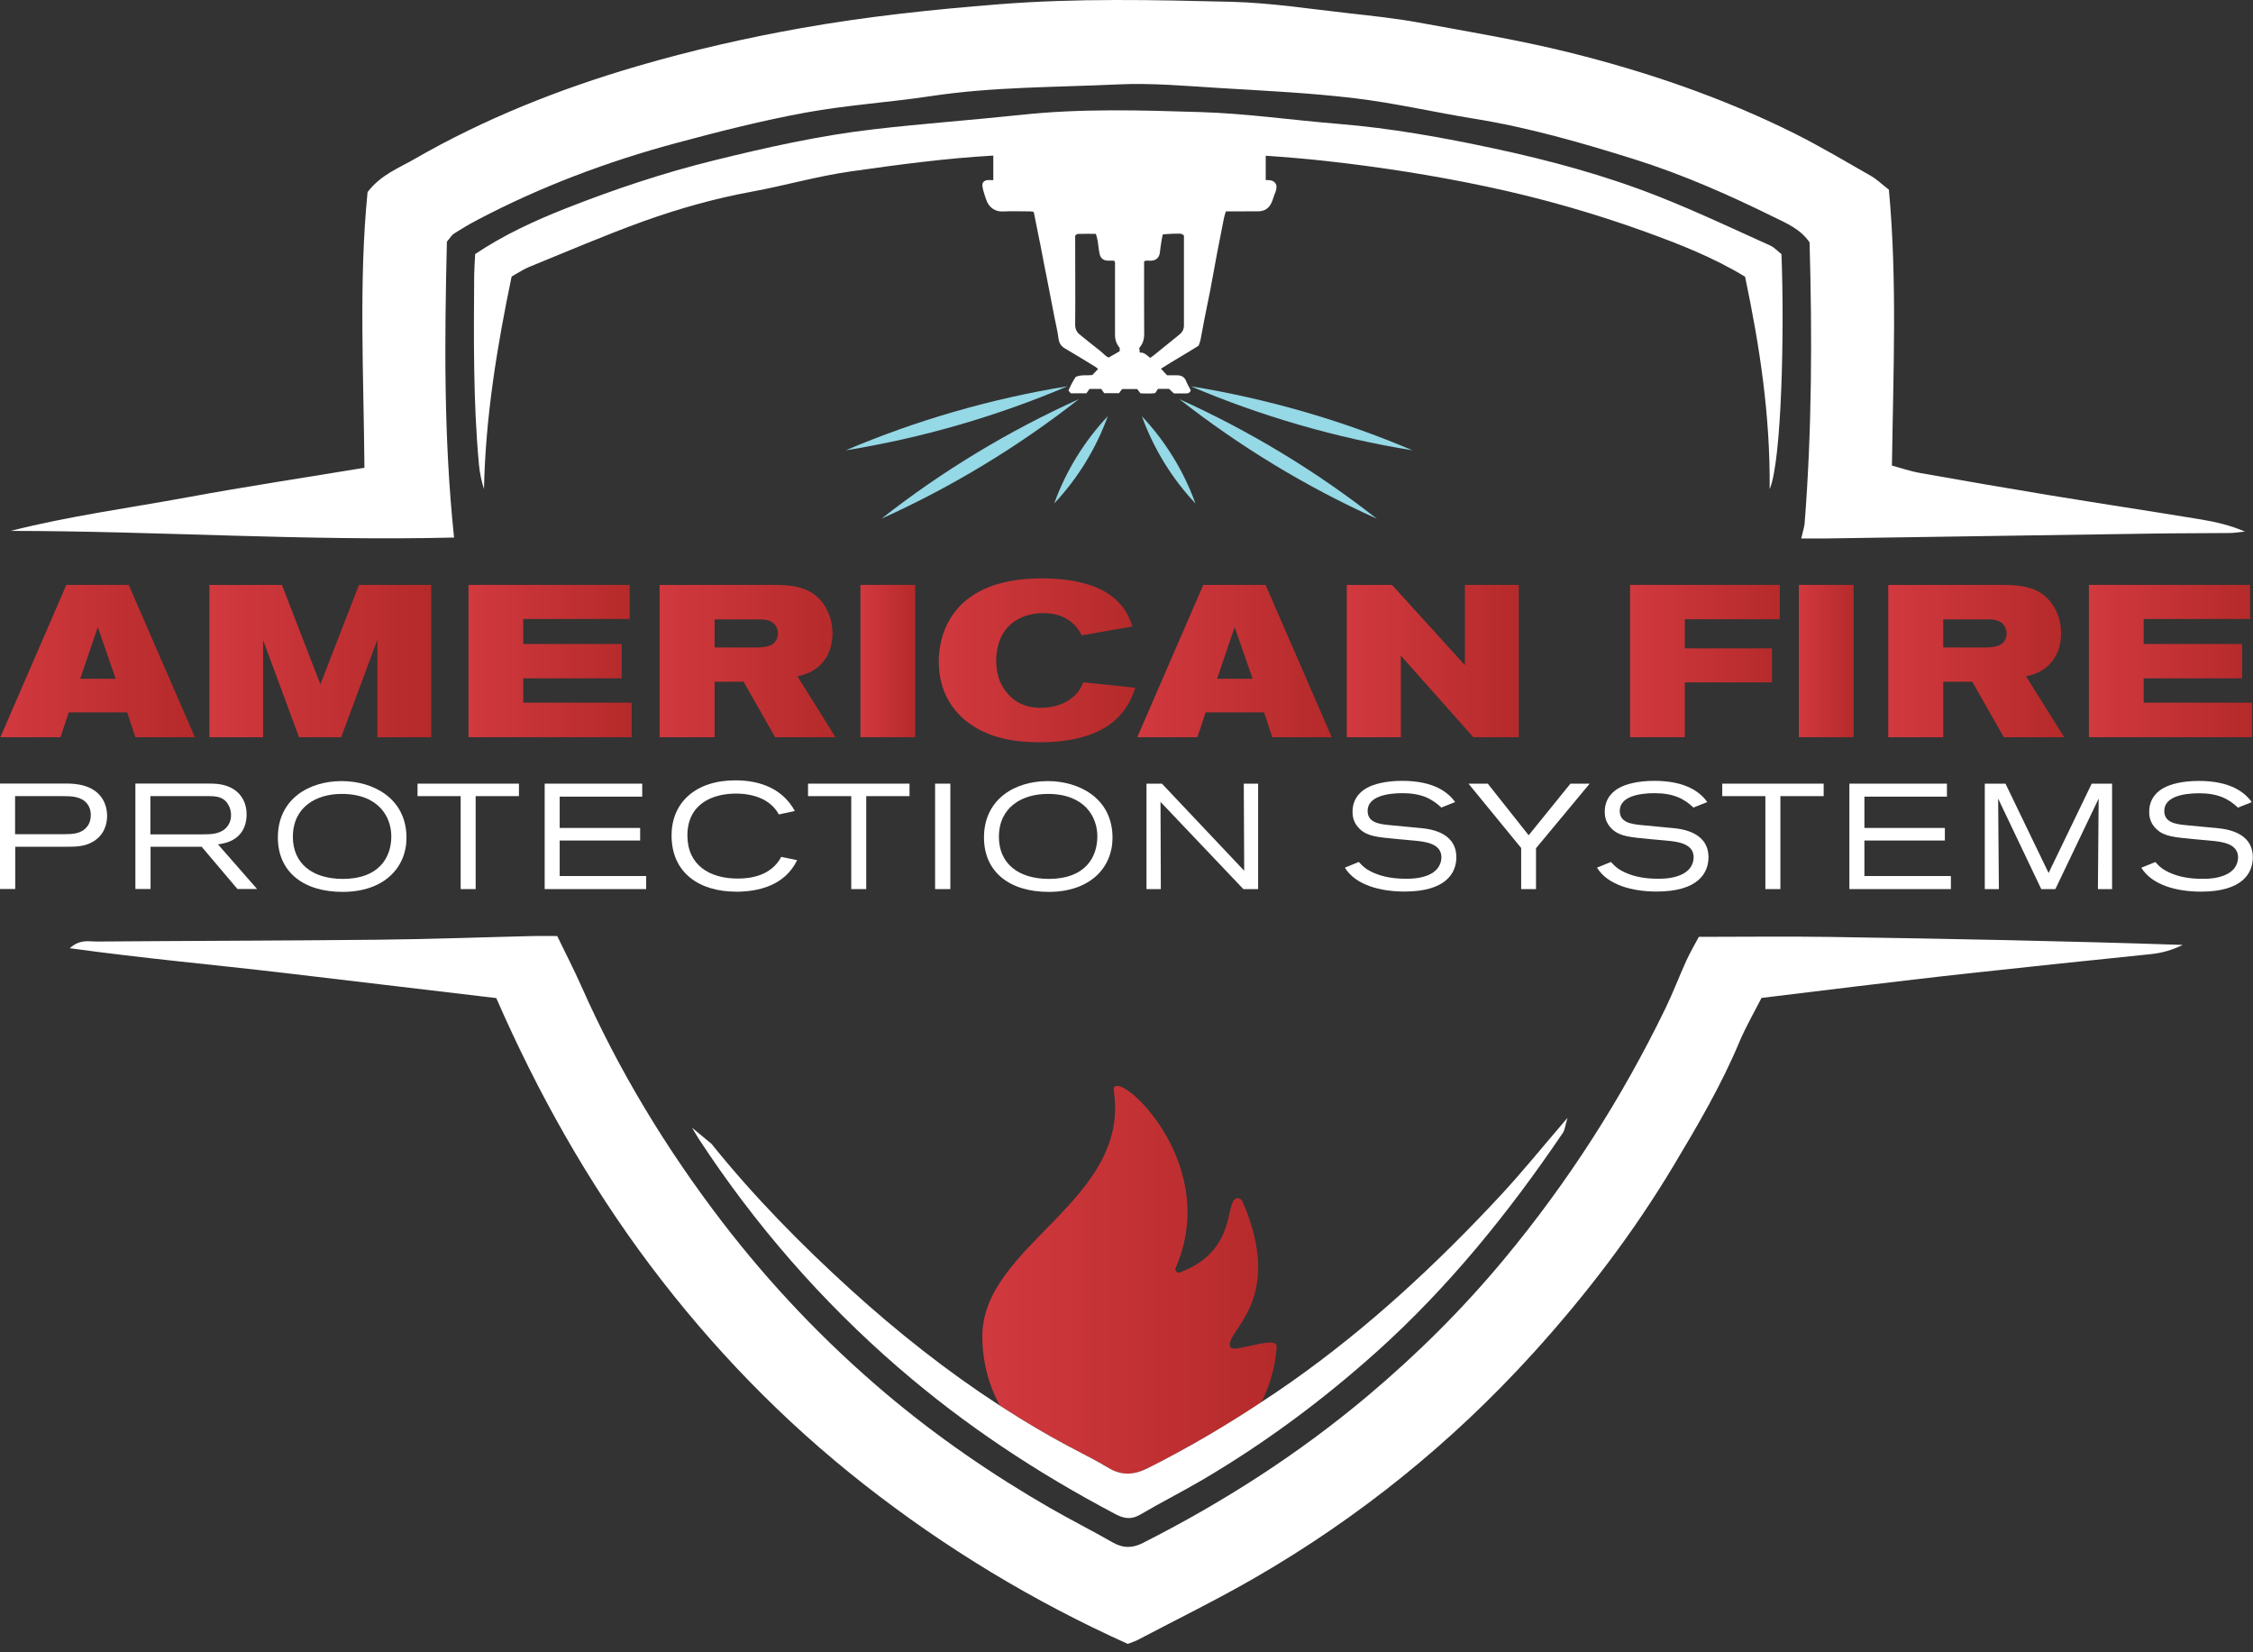 <svg width="240" height="176" viewBox="0 0 240 176" fill="none" xmlns="http://www.w3.org/2000/svg">
<rect x="0" y="0" width="240" height="176" fill="#333333" stroke="none"/>
<path d="M118.107 156.369C119.512 157.209 120.821 157.113 122.279 156.386C126.46 154.285 130.483 151.921 134.382 149.347C135.278 147.569 135.849 145.591 135.998 143.507C136.192 142.089 131.422 144.19 131.08 143.507C130.246 141.861 137.061 138.814 132.362 127.984C132.257 127.738 131.993 127.581 131.739 127.642C130.412 127.975 131.879 133.193 125.705 135.531C125.397 135.645 125.107 135.347 125.239 135.049C130.395 123.282 118.028 112.951 118.661 116.304C120.338 127.957 104.643 132.624 104.643 142.342C104.643 145.004 105.31 147.508 106.487 149.697C109.201 151.457 111.994 153.112 114.901 154.609C115.99 155.169 117.071 155.738 118.116 156.369H118.107Z" fill="url(#paint0_linear_165_1037)"/>
<path d="M189.769 27.069C189.339 26.728 188.996 26.343 188.566 26.15C184.64 24.381 180.74 22.534 176.735 20.949C171.044 18.699 165.141 17.097 159.169 15.819C153.679 14.646 148.146 13.647 142.525 13.192C137.659 12.798 132.802 12.089 127.927 11.94C121.559 11.739 115.183 11.546 108.824 12.229C103.554 12.789 98.266 13.166 93.005 13.779C87.261 14.444 81.622 15.714 76.01 17.097C70.617 18.428 65.373 20.188 60.218 22.219C56.906 23.532 53.648 25.029 50.618 27.061C50.582 27.822 50.521 28.549 50.512 29.276C50.468 36.026 50.398 42.776 51.022 49.509C51.101 50.376 51.32 51.365 51.557 52.092C51.715 44.388 52.954 36.884 54.5 29.46C55.202 29.066 55.747 28.689 56.344 28.444C60.411 26.789 64.451 25.047 68.579 23.558C72.329 22.219 76.159 21.133 80.094 20.415C83.616 19.767 87.076 18.761 90.607 18.262C95.658 17.544 100.699 16.861 105.811 16.572V19.189H105.706C105.372 19.189 105.02 19.111 104.757 19.382C104.555 19.592 104.687 20.083 104.757 20.337C104.836 20.634 104.941 20.923 105.038 21.221C105.328 22.14 106.048 22.552 106.795 22.525C107.761 22.482 108.727 22.508 109.693 22.517C109.825 22.517 109.957 22.534 110.062 22.543C110.106 22.613 110.132 22.639 110.141 22.674C110.326 23.593 110.51 24.513 110.694 25.441C110.73 25.625 110.773 25.809 110.809 25.992C110.967 26.798 111.116 27.603 111.274 28.409C111.423 29.162 111.582 29.915 111.722 30.677C111.933 31.727 112.135 32.787 112.337 33.846C112.486 34.581 112.662 35.317 112.758 36.061C112.82 36.551 113.031 36.875 113.452 37.12C114.55 37.76 115.631 38.425 116.711 39.09C116.799 39.143 116.86 39.213 116.974 39.301C116.755 39.537 116.553 39.747 116.36 39.949C115.78 40.019 115.2 39.887 114.594 40.141C114.304 40.561 114.05 41.06 113.821 41.594C113.909 41.708 113.997 41.813 114.058 41.892H115.727C115.833 41.743 115.964 41.559 116.061 41.428H117.308C117.422 41.586 117.519 41.726 117.624 41.883H119.197C119.302 41.735 119.416 41.594 119.539 41.437H121.138C121.269 41.612 121.384 41.761 121.489 41.901C122.042 41.901 122.552 41.953 123.052 41.875C123.167 41.708 123.263 41.568 123.36 41.419H124.528C124.721 41.603 124.897 41.761 125.055 41.91C125.512 41.91 125.924 41.901 126.337 41.91C126.566 41.91 126.741 41.857 126.847 41.577C126.697 41.271 126.495 40.955 126.355 40.605C126.17 40.132 125.828 39.966 125.354 39.975C125.002 39.975 124.66 39.975 124.326 39.975C124.106 39.738 123.904 39.528 123.667 39.274C125.011 38.416 126.355 37.663 127.681 36.823C127.751 36.63 127.839 36.42 127.883 36.21C128.024 35.518 128.138 34.827 128.27 34.144C128.48 33.067 128.709 31.999 128.919 30.922C129.174 29.565 129.42 28.199 129.675 26.833C129.912 25.625 130.149 24.416 130.386 23.208C130.43 22.981 130.518 22.762 130.588 22.517H131.133C132.099 22.508 133.065 22.517 134.031 22.508C134.725 22.508 135.208 22.166 135.472 21.536C135.612 21.212 135.7 20.853 135.841 20.529C135.946 20.267 136.007 20.004 135.964 19.732C135.788 19.251 135.41 19.181 134.962 19.181H134.831V16.589C137 16.738 139.161 16.913 141.33 17.158C147.083 17.797 152.783 18.691 158.44 19.89C164.184 21.107 169.823 22.718 175.339 24.714C178.922 26.019 182.506 27.411 185.896 29.477C187.424 36.77 188.584 44.125 188.513 52.101C189.822 49.045 190.085 34.879 189.769 27.069ZM119.276 37.41C118.863 37.646 118.52 37.847 118.107 38.084C117.765 37.952 117.493 37.602 117.159 37.348C116.447 36.805 115.771 36.227 115.068 35.676C114.708 35.396 114.533 35.072 114.533 34.581C114.559 31.605 114.533 28.628 114.533 25.651V25.091C114.647 25.021 114.735 24.916 114.822 24.916C115.455 24.898 116.087 24.907 116.728 24.907C116.904 25.371 116.957 25.809 117.009 26.246C117.045 26.535 117.08 26.824 117.15 27.104C117.255 27.516 117.545 27.735 117.976 27.761C118.213 27.77 118.45 27.761 118.67 27.761C118.836 27.954 118.775 28.155 118.775 28.33C118.784 30.764 118.784 33.189 118.775 35.615C118.766 36.157 118.915 36.621 119.284 37.068C119.276 37.191 119.276 37.339 119.267 37.41H119.276ZM125.643 35.632C124.721 36.368 123.808 37.12 122.885 37.865C122.78 37.952 122.657 38.022 122.525 38.119C122.192 37.891 121.937 37.514 121.419 37.558C121.401 37.374 121.375 37.217 121.357 37.068C121.752 36.621 121.884 36.131 121.884 35.571C121.867 33.181 121.875 30.79 121.875 28.4V27.84C122.104 27.717 122.315 27.761 122.517 27.77C123.079 27.787 123.483 27.49 123.553 26.921C123.606 26.439 123.676 25.966 123.755 25.493C123.781 25.318 123.834 25.134 123.86 24.977C124.141 24.916 125.608 24.854 125.819 24.907C125.916 24.933 125.995 25.003 126.118 25.073V25.528C126.118 28.558 126.109 31.587 126.118 34.617C126.126 35.063 125.977 35.361 125.635 35.632H125.643Z" fill="white"/>
<path d="M150.465 47.969C142.902 44.747 134.945 42.462 126.829 41.14C134.4 44.353 142.349 46.656 150.465 47.969Z" fill="#95D8E6"/>
<path d="M146.661 55.253C140.197 50.175 133.118 45.902 125.625 42.514C132.09 47.583 139.16 51.873 146.661 55.253Z" fill="#95D8E6"/>
<path d="M113.724 41.14C105.609 42.462 97.651 44.747 90.089 47.969C98.213 46.656 106.162 44.353 113.724 41.14Z" fill="#95D8E6"/>
<path d="M114.928 42.514C107.436 45.902 100.356 50.175 93.892 55.253C101.384 51.873 108.463 47.583 114.928 42.514Z" fill="#95D8E6"/>
<path d="M118.011 44.326C115.499 47.005 113.54 50.175 112.302 53.624C114.814 50.954 116.764 47.767 118.011 44.326Z" fill="#95D8E6"/>
<path d="M127.347 53.633C126.1 50.184 124.15 47.005 121.638 44.335C122.885 47.785 124.835 50.963 127.347 53.633Z" fill="#95D8E6"/>
<path d="M180.968 99.792C180.538 100.606 180.046 101.429 179.651 102.296C178.878 103.994 178.219 105.745 177.402 107.426C172.765 116.978 167.082 125.848 160.284 134.051C155.84 139.41 150.93 144.286 145.634 148.734C138.317 154.88 130.29 160.029 121.744 164.354C120.602 164.932 119.627 164.923 118.52 164.292C116.333 163.032 114.067 161.902 111.88 160.641C105.653 157.052 99.742 152.989 94.261 148.349C87.832 142.903 82.052 136.827 76.932 130.155C70.968 122.372 65.909 114.037 61.939 105.071C61.148 103.294 60.261 101.569 59.357 99.704C58.452 99.704 57.644 99.687 56.836 99.704C51.285 99.835 45.743 100.046 40.192 100.098C30.214 100.203 20.236 100.212 10.25 100.291C9.451 100.291 8.537 100.019 7.431 101C15.274 102.086 22.713 102.751 30.126 103.618C37.557 104.493 44.987 105.378 52.866 106.314C57.275 116.401 62.633 125.953 69.247 134.761C75.834 143.525 83.405 151.343 92.048 158.12C100.743 164.94 110.123 170.596 120.136 175.105C120.602 174.921 120.909 174.834 121.19 174.685C125.371 172.487 129.622 170.404 133.706 168.048C144.791 161.64 154.636 153.69 163.253 144.208C168.918 137.974 173.995 131.32 178.307 124.114C180.854 119.859 183.366 115.578 185.29 110.981C185.975 109.352 186.871 107.82 187.644 106.297C191.131 105.877 194.354 105.474 197.577 105.089C201.697 104.598 205.816 104.099 209.944 103.653C216.338 102.952 222.741 102.287 229.144 101.63C230.33 101.508 231.428 101.184 232.508 100.65C219.948 100.229 207.415 99.993 194.89 99.8C190.322 99.73 185.746 99.792 180.977 99.792H180.968Z" fill="white"/>
<path d="M95.763 145.723C102.825 151.843 110.554 156.921 118.801 161.272C119.776 161.789 120.54 161.885 121.515 161.307C123.685 160.02 125.951 158.891 128.12 157.612C134.743 153.716 140.882 149.155 146.6 144.033C154.285 137.142 160.723 129.175 166.494 120.656C166.696 120.358 166.713 119.956 166.977 119.071C164.342 122.136 162.164 124.841 159.801 127.38C153.012 134.673 145.73 141.441 137.553 147.194C136.508 147.929 135.445 148.647 134.374 149.347C130.483 151.921 126.46 154.285 122.271 156.387C120.821 157.113 119.504 157.21 118.099 156.369C117.053 155.739 115.964 155.17 114.884 154.609C111.986 153.112 109.192 151.466 106.47 149.698C100.866 146.055 95.623 141.905 90.651 137.396C85.337 132.572 80.305 127.45 75.799 121.847L73.709 120.113L74.455 121.339C80.419 130.445 87.498 138.578 95.754 145.723H95.763Z" fill="white"/>
<path d="M48.369 57.258C47.244 46.559 47.359 36.088 47.605 25.739C47.947 25.354 48.114 25.039 48.377 24.872C49.203 24.347 50.038 23.848 50.898 23.401C57.626 19.864 64.714 17.203 72.048 15.233C76.598 14.007 81.191 12.842 85.82 11.993C90.221 11.188 94.709 10.908 99.135 10.242C105.775 9.235 112.468 9.305 119.143 8.99C122.718 8.824 126.319 9.156 129.894 9.375C134.698 9.664 139.512 9.892 144.29 10.461C148.558 10.969 152.774 11.958 157.025 12.641C162.831 13.578 168.461 15.198 174.047 16.949C179.185 18.56 184.112 20.731 188.943 23.113C190.305 23.787 191.78 24.382 192.764 25.818C193.045 35.764 193.019 45.763 192.237 55.752C192.202 56.147 192.061 56.541 191.877 57.355C192.975 57.355 193.765 57.364 194.564 57.355C206.088 57.18 217.603 57.005 229.126 56.838C231.91 56.794 234.686 56.803 237.47 56.777C238.024 56.777 238.586 56.672 239.139 56.619C237.584 55.954 236.012 55.586 234.422 55.324C229.038 54.439 223.646 53.625 218.27 52.741C213.694 51.988 209.127 51.2 204.56 50.386C203.471 50.193 202.417 49.825 201.538 49.597C201.679 39.581 202.109 29.845 201.213 20.206C200.44 19.602 199.905 19.076 199.281 18.726C196.593 17.194 193.941 15.609 191.174 14.226C183.489 10.391 175.4 7.633 167.082 5.567C161.803 4.262 156.41 3.369 151.053 2.389C148.655 1.951 146.213 1.697 143.789 1.425C139.582 0.961 135.375 0.296 131.15 0.191C122.903 -0.01 114.655 -0.203 106.408 0.454C99.329 1.014 92.293 1.758 85.311 3.001C79.452 4.043 73.664 5.365 67.955 7.029C59.646 9.454 51.645 12.624 44.135 16.949C42.466 17.912 40.569 18.612 39.155 20.46C38.207 30.02 38.742 39.827 38.821 49.825C32.515 50.867 26.253 51.813 20.025 52.96C13.737 54.115 7.378 54.965 1.142 56.549C16.872 56.567 32.568 57.644 48.36 57.258H48.369Z" fill="white"/>
<path d="M13.711 62.301H7.07L0.044 78.525H6.447L7.325 75.88H13.544L14.422 78.525H20.763L13.711 62.301ZM8.546 72.299L10.417 66.801L12.323 72.299H8.546Z" fill="url(#paint1_linear_165_1037)"/>
<path d="M45.936 62.301H38.242L34.131 72.895L30.029 62.301H22.309V78.525H28.027V68.184L31.856 78.525H36.345L40.2 68.141V78.525H45.936V62.301Z" fill="url(#paint2_linear_165_1037)"/>
<path d="M67.288 74.847H55.738V72.256H66.225V68.596H55.738V65.934H67.077V62.301H49.906V78.525H67.288V74.847Z" fill="url(#paint3_linear_165_1037)"/>
<path d="M84.951 72.046C88.429 71.31 88.683 68.456 88.683 67.449C88.683 65.978 88.148 65.015 87.849 64.533C86.54 62.467 84.441 62.301 82.254 62.301H70.265V78.525H76.124V72.615H79.206L82.57 78.525H89L84.951 72.046ZM82.553 68.394C82.184 68.823 81.604 68.964 80.498 68.964H76.124V65.978H80.963C81.578 65.978 82.228 66.074 82.623 66.643C82.851 66.967 82.869 67.335 82.869 67.475C82.869 67.659 82.851 68.027 82.553 68.394Z" fill="url(#paint4_linear_165_1037)"/>
<path d="M97.493 62.301H91.661V78.525H97.493V62.301Z" fill="url(#paint5_linear_165_1037)"/>
<path d="M111.16 65.313C112.863 65.313 114.383 65.978 115.235 67.677L120.628 66.731C120.487 66.293 120.145 65.217 119.249 64.254C117.887 62.756 115.375 61.609 110.949 61.609C100.532 61.609 100.005 68.71 100.005 70.409C100.005 75.163 103.114 77.159 104.73 77.921C105.951 78.49 107.708 79.068 110.773 79.068C113.61 79.068 117 78.542 119.091 76.424C120.312 75.18 120.751 73.849 120.935 73.254L115.384 72.676C114.927 74.103 113.311 75.39 110.914 75.39C110.176 75.39 108.472 75.347 107.181 73.692C106.742 73.14 106.118 72.107 106.118 70.382C106.118 69.095 106.487 67.721 107.383 66.775C108.718 65.374 110.562 65.304 111.16 65.304V65.313Z" fill="url(#paint6_linear_165_1037)"/>
<path d="M134.813 62.301H128.181L121.146 78.525H127.558L128.427 75.88H134.655L135.533 78.525H141.865L134.813 62.301ZM129.648 72.299L131.519 66.801L133.434 72.299H129.648Z" fill="url(#paint7_linear_165_1037)"/>
<path d="M161.786 78.525V62.301H156.051V70.855L148.278 62.301H143.464V78.525H149.226V69.839L156.947 78.525H161.786Z" fill="url(#paint8_linear_165_1037)"/>
<path d="M188.759 69.06H179.475V65.96H189.593V62.301H173.643V78.525H179.475V72.685H188.759V69.06Z" fill="url(#paint9_linear_165_1037)"/>
<path d="M197.455 62.301H191.623V78.525H197.455V62.301Z" fill="url(#paint10_linear_165_1037)"/>
<path d="M215.829 72.046C219.307 71.31 219.561 68.456 219.561 67.449C219.561 65.978 219.034 65.015 218.736 64.533C217.418 62.467 215.319 62.301 213.132 62.301H201.143V78.525H207.001V72.615H210.093L213.457 78.525H219.886L215.829 72.046ZM213.431 68.394C213.062 68.823 212.482 68.964 211.384 68.964H207.001V65.978H211.841C212.465 65.978 213.106 66.074 213.501 66.643C213.729 66.967 213.756 67.335 213.756 67.475C213.756 67.659 213.729 68.027 213.431 68.394Z" fill="url(#paint11_linear_165_1037)"/>
<path d="M239.693 65.934V62.301H222.521V78.525H239.895V74.847H228.353V72.256H238.841V68.596H228.353V65.934H239.693Z" fill="url(#paint12_linear_165_1037)"/>
<path d="M10.838 84.978C9.863 83.577 8.072 83.463 7.07 83.463H0V94.696H1.625V90.196H7.035C8.203 90.196 9.257 90.178 10.232 89.434C11.33 88.602 11.409 87.35 11.409 86.904C11.409 86.221 11.225 85.538 10.838 84.978ZM9.257 88.077C8.651 88.83 7.694 88.856 6.816 88.856H1.607V84.802H6.64C7.545 84.802 8.634 84.802 9.275 85.599C9.653 86.072 9.67 86.597 9.67 86.807C9.67 87.473 9.433 87.876 9.257 88.077Z" fill="white"/>
<path d="M23.223 89.942C23.855 89.846 24.162 89.749 24.452 89.635C26.139 88.944 26.27 87.368 26.27 86.764C26.27 85.214 25.41 84.041 23.89 83.638C23.416 83.515 23.064 83.463 22.107 83.463H14.422V94.696H16.038V90.196H21.483L25.295 94.696H27.386L23.223 89.942ZM16.02 88.874V84.802H22.212C23.091 84.802 23.846 84.881 24.32 85.722C24.593 86.186 24.61 86.615 24.61 86.825C24.61 87.473 24.356 87.858 24.198 88.051C23.574 88.847 22.502 88.874 21.589 88.874H16.02Z" fill="white"/>
<path d="M36.397 83.2C32.84 83.2 29.599 85.17 29.599 89.206C29.599 92.866 32.313 95.002 36.494 95.002C40.938 95.002 43.301 92.393 43.301 89.241C43.301 85.013 39.726 83.2 36.397 83.2ZM36.529 93.619C33.209 93.619 31.198 91.929 31.198 89.145C31.198 85.967 33.675 84.566 36.397 84.566C40.358 84.566 41.685 87.044 41.685 89.084C41.685 91.308 40.394 93.619 36.529 93.619Z" fill="white"/>
<path d="M50.67 94.705V84.802H55.281V83.472H44.478V84.802H49.072V94.705H50.67Z" fill="white"/>
<path d="M68.834 93.313H59.62V89.53H68.192V88.191H59.62V84.855H68.412V83.472H58.022V94.705H68.834V93.313Z" fill="white"/>
<path d="M78.372 94.985C80.735 94.985 83.59 94.363 84.916 91.623L83.221 91.272C82.202 93.198 80.138 93.584 78.592 93.584C75.57 93.584 73.225 92.139 73.225 88.987C73.225 85.625 75.904 84.531 78.399 84.531C80.217 84.531 82.088 85.117 82.966 86.755L84.67 86.387C83.379 84.032 81.016 83.121 78.337 83.121C74.077 83.121 71.539 85.494 71.539 88.996C71.539 93.006 74.543 94.976 78.372 94.976V94.985Z" fill="white"/>
<path d="M86.075 84.802H90.678V94.705H92.276V84.802H96.887V83.472H86.075V84.802Z" fill="white"/>
<path d="M101.235 83.472H99.61V94.705H101.235V83.472Z" fill="white"/>
<path d="M111.617 83.2C108.059 83.2 104.818 85.17 104.818 89.206C104.818 92.866 107.532 95.002 111.713 95.002C116.149 95.002 118.511 92.393 118.511 89.241C118.511 85.013 114.937 83.2 111.617 83.2ZM111.739 93.619C108.419 93.619 106.408 91.929 106.408 89.145C106.408 85.967 108.885 84.566 111.617 84.566C115.578 84.566 116.895 87.044 116.895 89.084C116.895 91.308 115.604 93.619 111.739 93.619Z" fill="white"/>
<path d="M134.022 94.705V83.472H132.494C132.494 84.041 132.538 92.752 132.538 92.752L123.772 83.472H122.13V94.705H123.658C123.658 93.882 123.623 85.415 123.623 85.415L132.45 94.705H134.014H134.022Z" fill="white"/>
<path d="M152.801 92.84C151.791 93.602 150.324 93.602 149.779 93.602C149.235 93.602 147.829 93.584 146.538 93.059C145.519 92.647 145.186 92.279 144.747 91.815L143.262 92.419C144.395 94.284 147.065 94.967 149.612 94.967C154.004 94.967 155.137 93.015 155.137 91.308C155.137 89.46 153.767 88.445 151.466 88.217L147.97 87.884C146.837 87.77 145.686 87.587 145.686 86.37C145.686 84.855 147.715 84.487 149.393 84.487C151.404 84.487 152.537 85.074 153.539 86.019L155.005 85.433C154.285 84.417 152.766 83.174 149.367 83.174C147.548 83.174 146.319 83.542 145.642 83.909C145.168 84.163 144.079 84.881 144.079 86.457C144.079 86.842 144.114 87.63 144.878 88.331C145.704 89.093 146.714 89.171 148.919 89.381L150.64 89.539C151.949 89.653 153.547 89.889 153.547 91.325C153.547 91.623 153.451 92.332 152.783 92.84H152.801Z" fill="white"/>
<path d="M167.293 83.472L162.84 88.97L158.483 83.472H156.428L162.041 90.327V94.705H163.622V90.353L169.339 83.472H167.293Z" fill="white"/>
<path d="M179.651 92.84C178.65 93.602 177.174 93.602 176.638 93.602C176.102 93.602 174.688 93.584 173.397 93.059C172.378 92.647 172.036 92.279 171.605 91.815L170.121 92.419C171.254 94.284 173.924 94.967 176.471 94.967C180.863 94.967 181.996 93.015 181.996 91.308C181.996 89.46 180.626 88.445 178.325 88.217L174.829 87.884C173.696 87.77 172.545 87.587 172.545 86.37C172.545 84.855 174.574 84.487 176.252 84.487C178.263 84.487 179.396 85.074 180.397 86.019L181.864 85.433C181.144 84.417 179.633 83.174 176.225 83.174C174.407 83.174 173.178 83.542 172.51 83.909C172.027 84.163 170.947 84.881 170.947 86.457C170.947 86.842 170.982 87.63 171.746 88.331C172.58 89.093 173.582 89.171 175.786 89.381L177.508 89.539C178.816 89.653 180.415 89.889 180.415 91.325C180.415 91.623 180.318 92.332 179.651 92.84Z" fill="white"/>
<path d="M189.655 94.705V84.802H194.266V83.472H183.463V84.802H188.056V94.705H189.655Z" fill="white"/>
<path d="M207.818 93.313H198.605V89.53H207.177V88.191H198.605V84.855H207.397V83.472H197.006V94.705H207.818V93.313Z" fill="white"/>
<path d="M224.989 94.705V83.472H222.82L218.226 92.989L213.633 83.472H211.428V94.705H212.93C212.93 94.293 212.851 85.065 212.851 85.065L217.445 94.705H218.947L223.558 85.065C223.558 85.065 223.479 94.118 223.479 94.705H224.998H224.989Z" fill="white"/>
<path d="M236.328 88.226L232.833 87.893C231.7 87.779 230.549 87.595 230.549 86.378C230.549 84.864 232.578 84.496 234.256 84.496C236.267 84.496 237.4 85.082 238.401 86.028L239.868 85.442C239.148 84.426 237.628 83.183 234.229 83.183C232.411 83.183 231.182 83.55 230.505 83.918C230.031 84.172 228.942 84.89 228.942 86.466C228.942 86.851 228.977 87.639 229.741 88.34C230.567 89.101 231.577 89.18 233.781 89.39L235.503 89.548C236.812 89.662 238.41 89.898 238.41 91.334C238.41 91.632 238.313 92.341 237.646 92.849C236.636 93.61 235.169 93.61 234.625 93.61C234.08 93.61 232.675 93.593 231.384 93.067C230.365 92.656 230.031 92.288 229.592 91.824L228.107 92.428C229.24 94.293 231.911 94.976 234.458 94.976C238.849 94.976 239.982 93.024 239.982 91.316C239.982 89.469 238.612 88.453 236.311 88.226H236.328Z" fill="white"/>
<defs>
<linearGradient id="paint0_linear_165_1037" x1="104.634" y1="136.31" x2="135.998" y2="136.31" gradientUnits="userSpaceOnUse">
<stop stop-color="#D1393F"/>
<stop offset="1" stop-color="#B52A2A"/>
</linearGradient>
<linearGradient id="paint1_linear_165_1037" x1="0.044" y1="70.417" x2="20.763" y2="70.417" gradientUnits="userSpaceOnUse">
<stop stop-color="#D1393F"/>
<stop offset="1" stop-color="#B52A2A"/>
</linearGradient>
<linearGradient id="paint2_linear_165_1037" x1="22.309" y1="70.417" x2="45.936" y2="70.417" gradientUnits="userSpaceOnUse">
<stop stop-color="#D1393F"/>
<stop offset="1" stop-color="#B52A2A"/>
</linearGradient>
<linearGradient id="paint3_linear_165_1037" x1="49.906" y1="70.417" x2="67.288" y2="70.417" gradientUnits="userSpaceOnUse">
<stop stop-color="#D1393F"/>
<stop offset="1" stop-color="#B52A2A"/>
</linearGradient>
<linearGradient id="paint4_linear_165_1037" x1="70.265" y1="70.417" x2="89" y2="70.417" gradientUnits="userSpaceOnUse">
<stop stop-color="#D1393F"/>
<stop offset="1" stop-color="#B52A2A"/>
</linearGradient>
<linearGradient id="paint5_linear_165_1037" x1="91.661" y1="70.417" x2="97.493" y2="70.417" gradientUnits="userSpaceOnUse">
<stop stop-color="#D1393F"/>
<stop offset="1" stop-color="#B52A2A"/>
</linearGradient>
<linearGradient id="paint6_linear_165_1037" x1="100.005" y1="70.347" x2="120.935" y2="70.347" gradientUnits="userSpaceOnUse">
<stop stop-color="#D1393F"/>
<stop offset="1" stop-color="#B52A2A"/>
</linearGradient>
<linearGradient id="paint7_linear_165_1037" x1="121.146" y1="70.417" x2="141.865" y2="70.417" gradientUnits="userSpaceOnUse">
<stop stop-color="#D1393F"/>
<stop offset="1" stop-color="#B52A2A"/>
</linearGradient>
<linearGradient id="paint8_linear_165_1037" x1="143.464" y1="70.417" x2="161.786" y2="70.417" gradientUnits="userSpaceOnUse">
<stop stop-color="#D1393F"/>
<stop offset="1" stop-color="#B52A2A"/>
</linearGradient>
<linearGradient id="paint9_linear_165_1037" x1="173.643" y1="70.417" x2="189.593" y2="70.417" gradientUnits="userSpaceOnUse">
<stop stop-color="#D1393F"/>
<stop offset="1" stop-color="#B52A2A"/>
</linearGradient>
<linearGradient id="paint10_linear_165_1037" x1="191.623" y1="70.417" x2="197.455" y2="70.417" gradientUnits="userSpaceOnUse">
<stop stop-color="#D1393F"/>
<stop offset="1" stop-color="#B52A2A"/>
</linearGradient>
<linearGradient id="paint11_linear_165_1037" x1="201.143" y1="70.417" x2="219.886" y2="70.417" gradientUnits="userSpaceOnUse">
<stop stop-color="#D1393F"/>
<stop offset="1" stop-color="#B52A2A"/>
</linearGradient>
<linearGradient id="paint12_linear_165_1037" x1="222.521" y1="70.417" x2="239.895" y2="70.417" gradientUnits="userSpaceOnUse">
<stop stop-color="#D1393F"/>
<stop offset="1" stop-color="#B52A2A"/>
</linearGradient>
</defs>
</svg>
